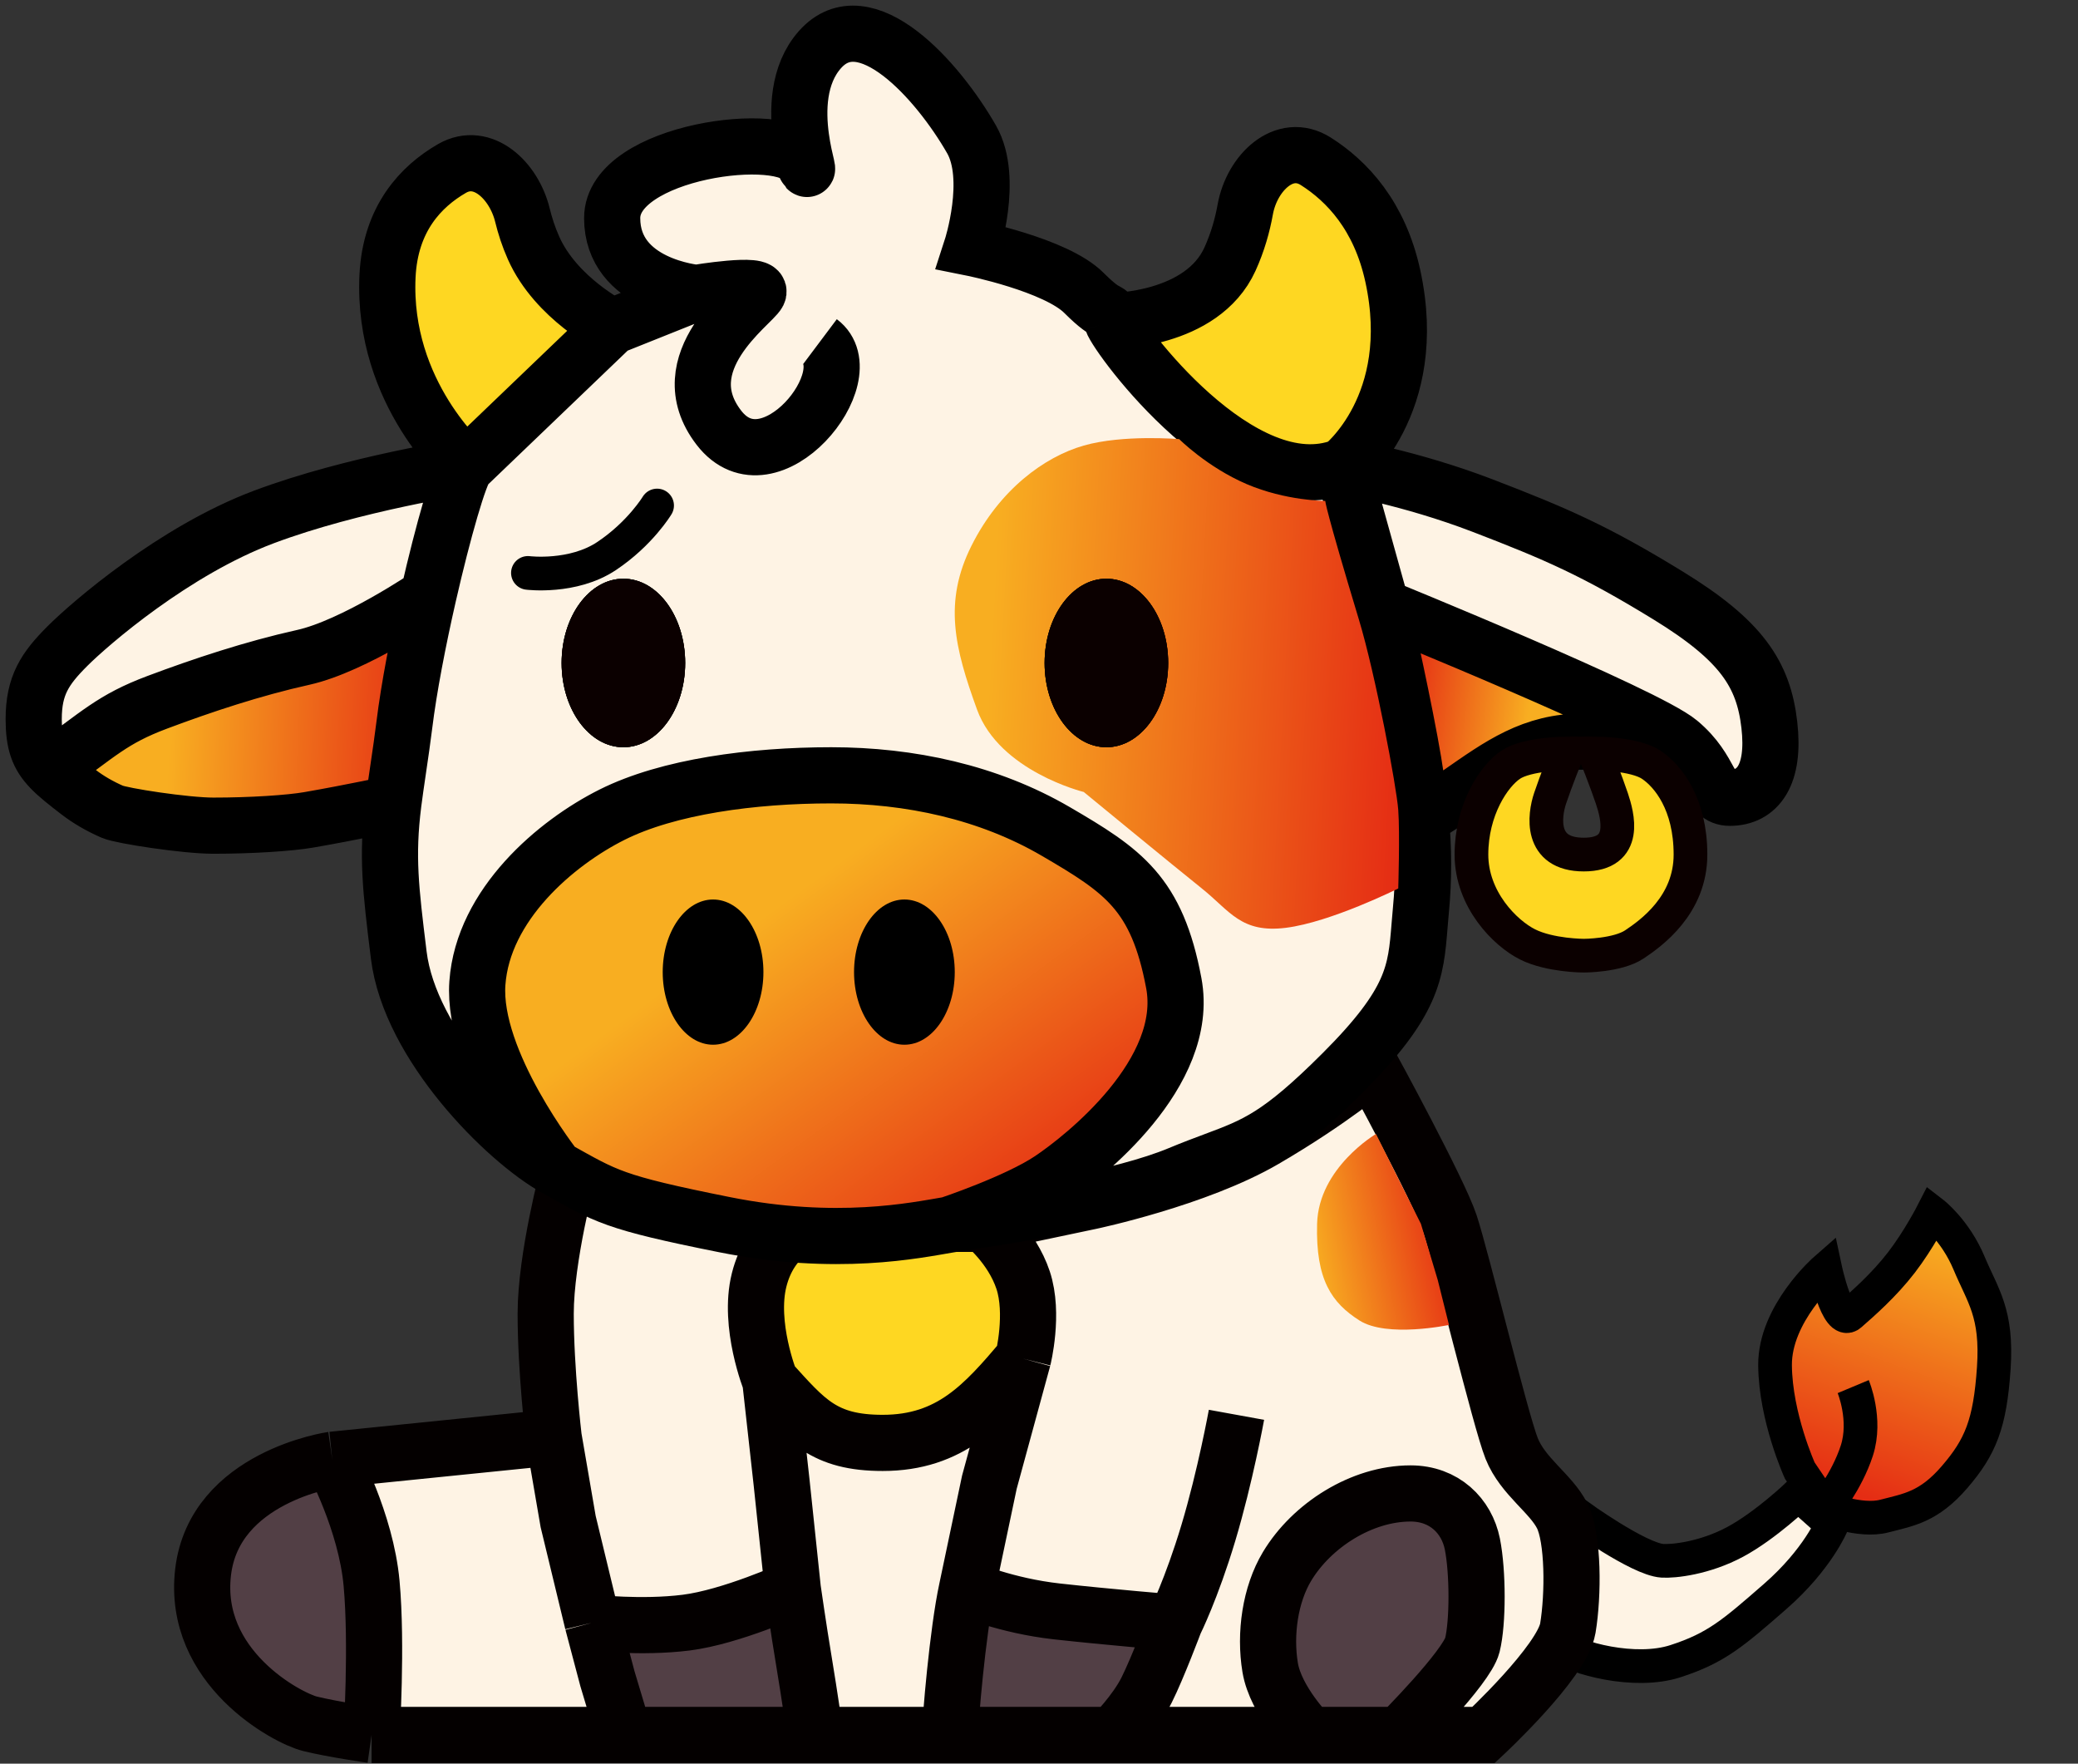 <svg width="185" height="157" viewBox="0 0 185 157" fill="none" xmlns="http://www.w3.org/2000/svg">
<rect x="0" y="0" width="185" height="157" fill="#333333" stroke="none"/>
<path d="M162.485 134.249C162.485 134.249 165.588 135.522 167.752 134.96C169.916 134.397 171.704 134.164 174.011 131.485C176.319 128.807 177.168 126.738 177.502 121.799C177.836 116.861 176.52 115.354 175.3 112.437C174.08 109.52 172.059 107.965 172.059 107.965C172.059 107.965 170.834 110.363 169.28 112.384C167.726 114.405 165.842 116.049 164.713 117.036C163.583 118.023 162.506 112.989 162.506 112.989C162.506 112.989 157.987 116.935 158.029 121.545C158.071 126.154 160.23 130.907 160.23 130.907L162.485 134.249Z" fill="url(#paint0_linear_291_66)"/>
<path d="M162.485 134.249C162.485 134.249 165.588 135.522 167.752 134.96C169.916 134.397 171.704 134.164 174.011 131.485C176.319 128.807 177.168 126.738 177.502 121.799C177.836 116.861 176.52 115.354 175.3 112.437C174.08 109.52 172.059 107.965 172.059 107.965C172.059 107.965 170.834 110.363 169.28 112.384C167.726 114.405 165.842 116.049 164.713 117.036C163.583 118.023 162.506 112.989 162.506 112.989C162.506 112.989 157.987 116.935 158.029 121.545C158.071 126.154 160.23 130.907 160.23 130.907L162.485 134.249ZM162.485 134.249C162.485 134.249 164.416 131.899 165.312 129.125C166.209 126.351 164.988 123.433 164.988 123.433" stroke="black" stroke-width="3"/>
<path d="M140.471 134.886C140.471 134.886 145.877 138.795 147.993 138.938C148.987 139.005 151.776 138.709 154.486 137.251C157.196 135.794 160.087 133.024 160.087 133.024L163.095 135.708C163.095 135.708 161.822 138.811 158.056 142.1C154.29 145.388 152.783 146.704 149.16 147.876C145.537 149.048 140.318 147.632 138.625 146.455C136.933 145.277 133.973 141.887 133.973 141.887L137.74 138.599L140.471 134.886Z" fill="#FEF3E4" stroke="black" stroke-width="3"/>
<path d="M18.081 139.944C17.081 148.444 25.581 152.944 27.581 153.444C29.581 153.944 33.081 154.444 33.081 154.444C33.081 154.444 33.581 146.444 33.081 140.944C32.581 135.444 29.581 129.944 29.581 129.944C29.581 129.944 19.081 131.444 18.081 139.944Z" fill="#523F45"/>
<path d="M131.081 137.444C130.581 134.944 128.581 132.944 125.581 132.944C121.231 132.944 116.778 135.783 114.581 139.444C113.081 141.944 112.581 145.444 113.081 148.444C113.581 151.444 116.581 154.444 116.581 154.444H124.581C124.581 154.444 130.581 148.444 131.081 146.444C131.581 144.444 131.581 139.944 131.081 137.444Z" fill="#523F45"/>
<path d="M87.582 108.944H71.582C71.582 108.944 68.582 109.944 67.582 113.944C66.582 117.944 68.582 122.944 68.582 122.944C71.761 126.442 73.331 128.444 78.582 128.444C84.621 128.444 87.624 125.03 91.082 120.944C91.082 120.944 92.082 116.944 91.082 113.944C90.082 110.944 87.582 108.944 87.582 108.944Z" fill="#FED722"/>
<path d="M132.081 154.444C132.081 154.444 139.081 147.944 139.581 144.944C140.081 141.944 140.081 136.944 139.081 134.944C138.081 132.944 135.581 131.444 134.581 128.944C133.581 126.444 130.081 111.944 129.081 108.944C128.081 105.944 122.081 94.945 122.081 94.945C122.081 94.945 118.581 97.945 112.581 101.444C106.581 104.944 97.082 106.944 97.082 106.944L87.582 108.944C87.582 108.944 90.082 110.944 91.082 113.944C92.082 116.944 91.082 120.944 91.082 120.944L88.082 131.944L86.082 141.444C86.082 141.444 89.582 142.944 94.082 143.444C98.582 143.944 104.581 144.444 104.581 144.444C104.581 144.444 103.081 148.444 102.081 150.444C101.081 152.444 99.082 154.444 99.082 154.444H116.581C116.581 154.444 113.581 151.444 113.081 148.444C112.581 145.444 113.081 141.944 114.581 139.444C116.778 135.783 121.231 132.944 125.581 132.944C128.581 132.944 130.581 134.944 131.081 137.444C131.581 139.944 131.581 144.444 131.081 146.444C130.581 148.444 124.581 154.444 124.581 154.444H132.081Z" fill="#FEF3E4"/>
<path d="M50.581 104.444C50.581 104.444 48.581 111.944 48.581 116.944C48.581 121.944 49.291 127.944 49.291 127.944L50.581 135.444L52.758 144.444C52.758 144.444 57.081 144.944 61.081 144.444C65.082 143.944 70.582 141.444 70.582 141.444L69.582 131.944L68.582 122.944C68.582 122.944 66.582 117.944 67.582 113.944C68.582 109.944 71.582 108.944 71.582 108.944C71.582 108.944 64.082 107.944 60.581 107.444C57.081 106.944 50.581 104.444 50.581 104.444Z" fill="#FEF3E4"/>
<path d="M55.581 154.444L54.081 149.444L52.758 144.444L50.581 135.444L49.291 127.944L29.581 129.944C29.581 129.944 32.581 135.444 33.081 140.944C33.581 146.444 33.081 154.444 33.081 154.444H55.581Z" fill="#FEF3E4"/>
<path d="M84.582 154.444C84.582 153.244 85.248 145.278 86.082 141.444L88.082 131.944L91.082 120.944C87.624 125.03 84.621 128.444 78.582 128.444C73.331 128.444 71.761 126.442 68.582 122.944L69.582 131.944L70.582 141.444C70.582 141.444 71.082 144.944 71.582 147.944C72.082 150.944 72.582 154.444 72.582 154.444H84.582Z" fill="#FEF3E4"/>
<path d="M86.082 141.444C85.248 145.278 84.582 153.244 84.582 154.444H99.082C99.082 154.444 101.081 152.444 102.081 150.444C103.081 148.444 104.581 144.444 104.581 144.444C104.581 144.444 98.582 143.944 94.082 143.444C89.582 142.944 86.082 141.444 86.082 141.444Z" fill="#523F45"/>
<path d="M54.081 149.444L55.581 154.444H72.582C72.582 154.444 72.082 150.944 71.582 147.944C71.082 144.944 70.582 141.444 70.582 141.444C70.582 141.444 65.082 143.944 61.081 144.444C57.081 144.944 52.758 144.444 52.758 144.444L54.081 149.444Z" fill="#523F45"/>
<path d="M55.581 154.444L54.081 149.444L52.758 144.444M55.581 154.444H33.081M55.581 154.444H72.582M29.581 129.944C29.581 129.944 19.081 131.444 18.081 139.944C17.081 148.444 25.581 152.944 27.581 153.444C29.581 153.944 33.081 154.444 33.081 154.444M29.581 129.944L49.291 127.944M29.581 129.944C29.581 129.944 32.581 135.444 33.081 140.944C33.581 146.444 33.081 154.444 33.081 154.444M49.291 127.944C49.291 127.944 48.581 121.944 48.581 116.944C48.581 111.944 50.581 104.444 50.581 104.444C50.581 104.444 57.081 106.944 60.581 107.444C64.082 107.944 71.582 108.944 71.582 108.944M49.291 127.944L50.581 135.444L52.758 144.444M87.582 108.944L97.082 106.944C97.082 106.944 106.581 104.944 112.581 101.444C118.581 97.945 122.081 94.945 122.081 94.945C122.081 94.945 128.081 105.944 129.081 108.944C130.081 111.944 133.581 126.444 134.581 128.944C135.581 131.444 138.081 132.944 139.081 134.944C140.081 136.944 140.081 141.944 139.581 144.944C139.081 147.944 132.081 154.444 132.081 154.444H124.581M87.582 108.944H71.582M87.582 108.944C87.582 108.944 90.082 110.944 91.082 113.944C92.082 116.944 91.082 120.944 91.082 120.944M71.582 108.944C71.582 108.944 68.582 109.944 67.582 113.944C66.582 117.944 68.582 122.944 68.582 122.944M68.582 122.944L69.582 131.944L70.582 141.444M68.582 122.944C71.761 126.442 73.331 128.444 78.582 128.444C84.621 128.444 87.624 125.03 91.082 120.944M91.082 120.944L88.082 131.944L86.082 141.444M84.582 154.444C84.582 153.244 85.248 145.278 86.082 141.444M84.582 154.444H99.082M84.582 154.444H72.582M86.082 141.444C86.082 141.444 89.582 142.944 94.082 143.444C98.582 143.944 104.581 144.444 104.581 144.444M104.581 144.444C104.581 144.444 103.081 148.444 102.081 150.444C101.081 152.444 99.082 154.444 99.082 154.444M104.581 144.444C104.581 144.444 106.081 141.444 107.581 136.444C109.081 131.444 110.081 125.944 110.081 125.944M99.082 154.444H116.581M124.581 154.444C124.581 154.444 130.581 148.444 131.081 146.444C131.581 144.444 131.581 139.944 131.081 137.444C130.581 134.944 128.581 132.944 125.581 132.944C121.231 132.944 116.778 135.783 114.581 139.444C113.081 141.944 112.581 145.444 113.081 148.444C113.581 151.444 116.581 154.444 116.581 154.444M124.581 154.444H116.581M52.758 144.444C52.758 144.444 57.081 144.944 61.081 144.444C65.082 143.944 70.582 141.444 70.582 141.444M70.582 141.444C70.582 141.444 71.082 144.944 71.582 147.944C72.082 150.944 72.582 154.444 72.582 154.444" stroke="#040000" stroke-width="5"/>
<path d="M122.5 100.944C122.5 100.944 117.392 103.943 117.258 108.942C117.123 113.94 118.569 115.979 121.028 117.546C123.486 119.113 129 117.944 129 117.944L128 113.944L126.5 108.942L122.5 100.944Z" fill="url(#paint1_linear_291_66)"/>
<path d="M49.5 104.017C54 106.517 54.5 107.017 64.5 109.017C74.5 111.017 81.519 109.517 84.5 109.017C84.5 109.017 90.5 107.017 93.5 105.017C96.5 103.017 106 95.517 104.5 87.517C103 79.517 100 77.517 94 74.017C88 70.517 81 69.017 74 69.017C67 69.017 59.5 70.017 54.5 72.517C49.5 75.017 43 80.517 42.5 87.517C42 94.517 49.5 104.017 49.5 104.017Z" fill="url(#paint2_linear_291_66)"/>
<path d="M41.519 41.517C41.519 41.517 31.5 43.017 23.5 46.017C15.5 49.017 8 55.517 6 57.517C4 59.517 3 61.017 3 64.017C3 66.16 3.412 67.28 4.5 68.416C8.796 65.332 10 64.017 14 62.517C18 61.017 22.5 59.517 27 58.517C31.5 57.517 38.132 53.017 38.132 53.017C39.446 47.256 40.927 42.109 41.519 41.517Z" fill="#FEF3E4"/>
<path d="M7 70.517C7.883 71.195 8.896 71.778 10 72.262C10.831 72.626 16.513 73.5 19 73.5C22.347 73.5 25.791 73.278 27.5 72.98C31.445 72.293 35.019 71.517 35.019 71.517C35.125 70.678 35.282 69.604 35.448 68.473C35.645 67.136 35.853 65.719 36 64.517C36.4 61.252 37.226 56.989 38.132 53.017C38.132 53.017 31.5 57.517 27 58.517C22.5 59.517 18 61.017 14 62.517C10 64.017 8.796 65.332 4.5 68.416C5.107 69.051 5.925 69.691 7 70.517Z" fill="url(#paint3_linear_291_66)"/>
<path d="M123 54.017C123 54.017 146.5 63.572 149.5 66.072C152.5 68.572 152.065 71.017 154 71.017C156.481 71.017 158.038 69.017 157.519 64.517C157 60.017 155.038 57.017 148.519 53.017C142 49.017 138.519 47.517 132.019 45.017C125.519 42.517 119.519 41.517 119.519 41.517L123 54.017Z" fill="#FEF3E4"/>
<path d="M123 54.017C123 54.017 124.5 60.517 125.519 66.017C125.968 68.437 126.304 70.663 126.5 72.823C126.5 72.823 129 71.266 130 70.572C133.507 68.14 136.448 65.977 141 66.017C145.217 66.054 149.5 66.072 149.5 66.072C146.5 63.572 123 54.017 123 54.017Z" fill="url(#paint4_linear_291_66)"/>
<path d="M35.5 85.017C36.481 93.017 45 101.517 49.5 104.017C49.5 104.017 42 94.517 42.5 87.517C43 80.517 49.5 75.017 54.5 72.517C59.5 70.017 67 69.017 74 69.017C81 69.017 88 70.517 94 74.017C100 77.517 103 79.517 104.5 87.517C106 95.517 96.5 103.017 93.5 105.017C90.5 107.017 84.5 109.017 84.5 109.017C84.925 108.946 85.524 108.854 86.255 108.742C90.654 108.069 99.856 106.66 105 104.517C106.174 104.028 107.177 103.653 108.082 103.315C111.805 101.925 113.889 101.147 119.519 95.517C125.831 89.206 126.045 86.552 126.379 82.427C126.415 81.976 126.453 81.509 126.5 81.017C126.769 78.217 126.749 75.573 126.5 72.823C126.304 70.663 125.968 68.437 125.519 66.017C124.5 60.517 123 54.017 123 54.017L119.519 41.517C110.5 45.017 99.5 30.072 99 28.572C98.5 27.072 99 28.572 96.5 26.072C94 23.572 86.5 22.072 86.5 22.072C86.5 22.072 88.5 15.914 86.5 12.414C83.484 7.135 77 -0.086 73 4.414C69 8.914 73 17.413 71.5 14.414C70 11.414 54.5 13.414 54.5 19.414C54.5 25.414 62 26.072 62 26.072L54.5 29.072L41.519 41.517C40.927 42.109 39.446 47.256 38.132 53.017C37.226 56.989 36.4 61.252 36 64.517C35.853 65.719 35.645 67.136 35.448 68.473C35.282 69.604 35.125 70.678 35.019 71.517C34.425 76.245 34.785 79.189 35.483 84.878L35.5 85.017Z" fill="#FEF3E4"/>
<path d="M99 28.572C99.5 30.072 110.5 45.017 119.519 41.517C119.519 41.517 126.5 36.072 124 24.572C122.832 19.199 119.917 16.118 117.143 14.36C114.343 12.586 111.449 15.384 110.862 18.647C110.611 20.046 110.188 21.559 109.5 23.072C107 28.572 99 28.572 99 28.572Z" fill="#FED722"/>
<path d="M41.519 41.517L54.5 29.072C54.5 29.072 49.5 26.572 47.5 22.072C47.06 21.082 46.741 20.092 46.511 19.149C45.761 16.076 42.97 13.418 40.231 15.002C37.486 16.589 34.744 19.451 34.5 24.572C34 35.072 41.519 41.517 41.519 41.517Z" fill="#FED722"/>
<path d="M41.519 41.517C41.519 41.517 31.5 43.017 23.5 46.017C15.5 49.017 8 55.517 6 57.517C4 59.517 3 61.017 3 64.017C3 66.16 3.412 67.28 4.5 68.416M41.519 41.517C40.927 42.109 39.446 47.256 38.132 53.017M41.519 41.517L54.5 29.072M41.519 41.517C41.519 41.517 34 35.072 34.5 24.572C34.744 19.451 37.486 16.589 40.231 15.002C42.97 13.418 45.761 16.076 46.511 19.149C46.741 20.092 47.06 21.082 47.5 22.072C49.5 26.572 54.5 29.072 54.5 29.072M35.5 85.017C36.481 93.017 45 101.517 49.5 104.017M35.5 85.017L35.483 84.878M35.5 85.017C35.494 84.97 35.489 84.924 35.483 84.878M49.5 104.017C54 106.517 54.5 107.017 64.5 109.017C74.5 111.017 81.519 109.517 84.5 109.017M49.5 104.017C49.5 104.017 42 94.517 42.5 87.517C43 80.517 49.5 75.017 54.5 72.517C59.5 70.017 67 69.017 74 69.017C81 69.017 88 70.517 94 74.017C100 77.517 103 79.517 104.5 87.517C106 95.517 96.5 103.017 93.5 105.017C90.5 107.017 84.5 109.017 84.5 109.017M84.5 109.017C84.925 108.946 85.524 108.854 86.255 108.742C90.654 108.069 99.856 106.66 105 104.517C106.174 104.028 107.177 103.653 108.082 103.315C111.805 101.925 113.889 101.147 119.519 95.517C125.831 89.206 126.045 86.552 126.379 82.427C126.415 81.976 126.453 81.509 126.5 81.017C126.769 78.217 126.749 75.573 126.5 72.823M123 54.017C123 54.017 124.5 60.517 125.519 66.017C125.968 68.437 126.304 70.663 126.5 72.823M123 54.017C123 54.017 146.5 63.572 149.5 66.072M123 54.017L119.519 41.517M149.5 66.072C152.5 68.572 152.065 71.017 154 71.017C156.481 71.017 158.038 69.017 157.519 64.517C157 60.017 155.038 57.017 148.519 53.017C142 49.017 138.519 47.517 132.019 45.017C125.519 42.517 119.519 41.517 119.519 41.517M149.5 66.072C149.5 66.072 145.217 66.054 141 66.017C136.448 65.977 133.507 68.14 130 70.572C129 71.266 126.5 72.823 126.5 72.823M119.519 41.517C110.5 45.017 99.5 30.072 99 28.572M119.519 41.517C119.519 41.517 126.5 36.072 124 24.572C122.832 19.199 119.917 16.118 117.143 14.36C114.343 12.586 111.449 15.384 110.862 18.647C110.611 20.046 110.188 21.559 109.5 23.072C107 28.572 99 28.572 99 28.572M35.019 71.517C34.425 76.245 34.785 79.189 35.483 84.878M35.019 71.517C35.125 70.678 35.282 69.604 35.448 68.473C35.645 67.136 35.853 65.719 36 64.517C36.4 61.252 37.226 56.989 38.132 53.017M35.019 71.517C35.019 71.517 31.445 72.293 27.5 72.98C25.791 73.278 22.347 73.5 19 73.5C16.513 73.5 10.831 72.626 10 72.262C8.896 71.778 7.883 71.195 7 70.517C5.925 69.691 5.107 69.051 4.5 68.416M38.132 53.017C38.132 53.017 31.5 57.517 27 58.517C22.5 59.517 18 61.017 14 62.517C10 64.017 8.796 65.332 4.5 68.416M54.5 29.072L62 26.072M62 26.072C62 26.072 54.5 25.414 54.5 19.414C54.5 13.414 70 11.414 71.5 14.414C73 17.413 69 8.914 73 4.414C77 -0.086 83.484 7.135 86.5 12.414C88.5 15.914 86.5 22.072 86.5 22.072C86.5 22.072 94 23.572 96.5 26.072C99 28.572 98.5 27.072 99 28.572M62 26.072C62 26.072 68 25.072 67.5 26.072C67 27.072 59.5 32.231 64 38.072C68.5 43.913 77 33.413 73 30.413" stroke="black" stroke-width="5"/>
<path d="M104.983 39.091C104.983 39.091 99.983 38.663 96.483 39.663C92.983 40.663 88.983 43.591 86.483 48.591C83.983 53.591 84.983 57.663 86.983 63.163C88.983 68.663 96.483 70.5 96.483 70.5C96.483 70.5 104.5 77.091 107 79.091C109.5 81.091 110.483 83.091 114.483 82.591C118.483 82.091 124.483 79.091 124.483 79.091C124.483 79.091 124.636 74.163 124.483 72.091C124.33 70.019 122.456 60.037 120.983 55.163C117.983 45.236 117.983 44.591 117.983 44.591C117.983 44.591 114.483 44.591 110.983 43.091C107.483 41.591 104.983 39.091 104.983 39.091Z" fill="url(#paint5_linear_291_66)"/>
<ellipse cx="98.5" cy="59.017" rx="5.5" ry="7.5" fill="#0B0000"/>
<ellipse cx="98.5" cy="59.017" rx="5.5" ry="7.5" fill="#0B0000"/>
<ellipse cx="98.5" cy="59.017" rx="5.5" ry="7.5" fill="#0B0000"/>
<ellipse cx="55.5" cy="59.017" rx="5.5" ry="7.5" fill="#0B0000"/>
<ellipse cx="55.5" cy="59.017" rx="5.5" ry="7.5" fill="#0B0000"/>
<ellipse cx="55.5" cy="59.017" rx="5.5" ry="7.5" fill="#0B0000"/>
<ellipse cx="80.517" cy="86.536" rx="4.483" ry="6.464" fill="black"/>
<ellipse cx="63.483" cy="86.536" rx="4.483" ry="6.464" fill="black"/>
<path d="M139.5 67.072C139.5 67.072 138.5 69.572 138 71.072C137.5 72.572 137 76.072 141 76.072C145 76.072 144 72.572 143.5 71.072C143 69.572 142 67.072 142 67.072C142 67.072 145.5 67.072 147 68.072C148.5 69.072 150.5 71.572 150.5 76.072C150.5 80.572 147 83.072 145.5 84.072C144 85.072 141 85.072 141 85.072C141 85.072 138 85.072 136 84.072C134 83.072 131 80.072 131 76.072C131 72.072 133 69.072 134.5 68.072C136 67.072 139.5 67.072 139.5 67.072Z" fill="#FED722" stroke="#0B0000" stroke-width="3"/>
<path d="M47 51C47 51 51 51.5 54 49.5C57 47.5 58.5 45 58.5 45" stroke="black" stroke-width="3" stroke-linecap="round"/>
<defs>
<linearGradient id="paint0_linear_291_66" x1="172" y1="110" x2="164" y2="132.5" gradientUnits="userSpaceOnUse">
<stop stop-color="#F8AE21"/>
<stop offset="1" stop-color="#E52D14"/>
</linearGradient>
<linearGradient id="paint1_linear_291_66" x1="117" y1="112.5" x2="129" y2="110" gradientUnits="userSpaceOnUse">
<stop stop-color="#F8AE21"/>
<stop offset="1" stop-color="#E52D14"/>
</linearGradient>
<linearGradient id="paint2_linear_291_66" x1="69.5" y1="80.5" x2="91" y2="110" gradientUnits="userSpaceOnUse">
<stop stop-color="#F8AE21"/>
<stop offset="1" stop-color="#E52D14"/>
</linearGradient>
<linearGradient id="paint3_linear_291_66" x1="15" y1="66.5" x2="37.936" y2="67.486" gradientUnits="userSpaceOnUse">
<stop stop-color="#F8AE21"/>
<stop offset="1" stop-color="#E52D14"/>
</linearGradient>
<linearGradient id="paint4_linear_291_66" x1="136" y1="64" x2="125" y2="62.5" gradientUnits="userSpaceOnUse">
<stop stop-color="#F8AE21"/>
<stop offset="1" stop-color="#E52D14"/>
</linearGradient>
<linearGradient id="paint5_linear_291_66" x1="88" y1="61" x2="125" y2="63" gradientUnits="userSpaceOnUse">
<stop stop-color="#F8AE21"/>
<stop offset="1" stop-color="#E52D14"/>
</linearGradient>
</defs>
</svg>
